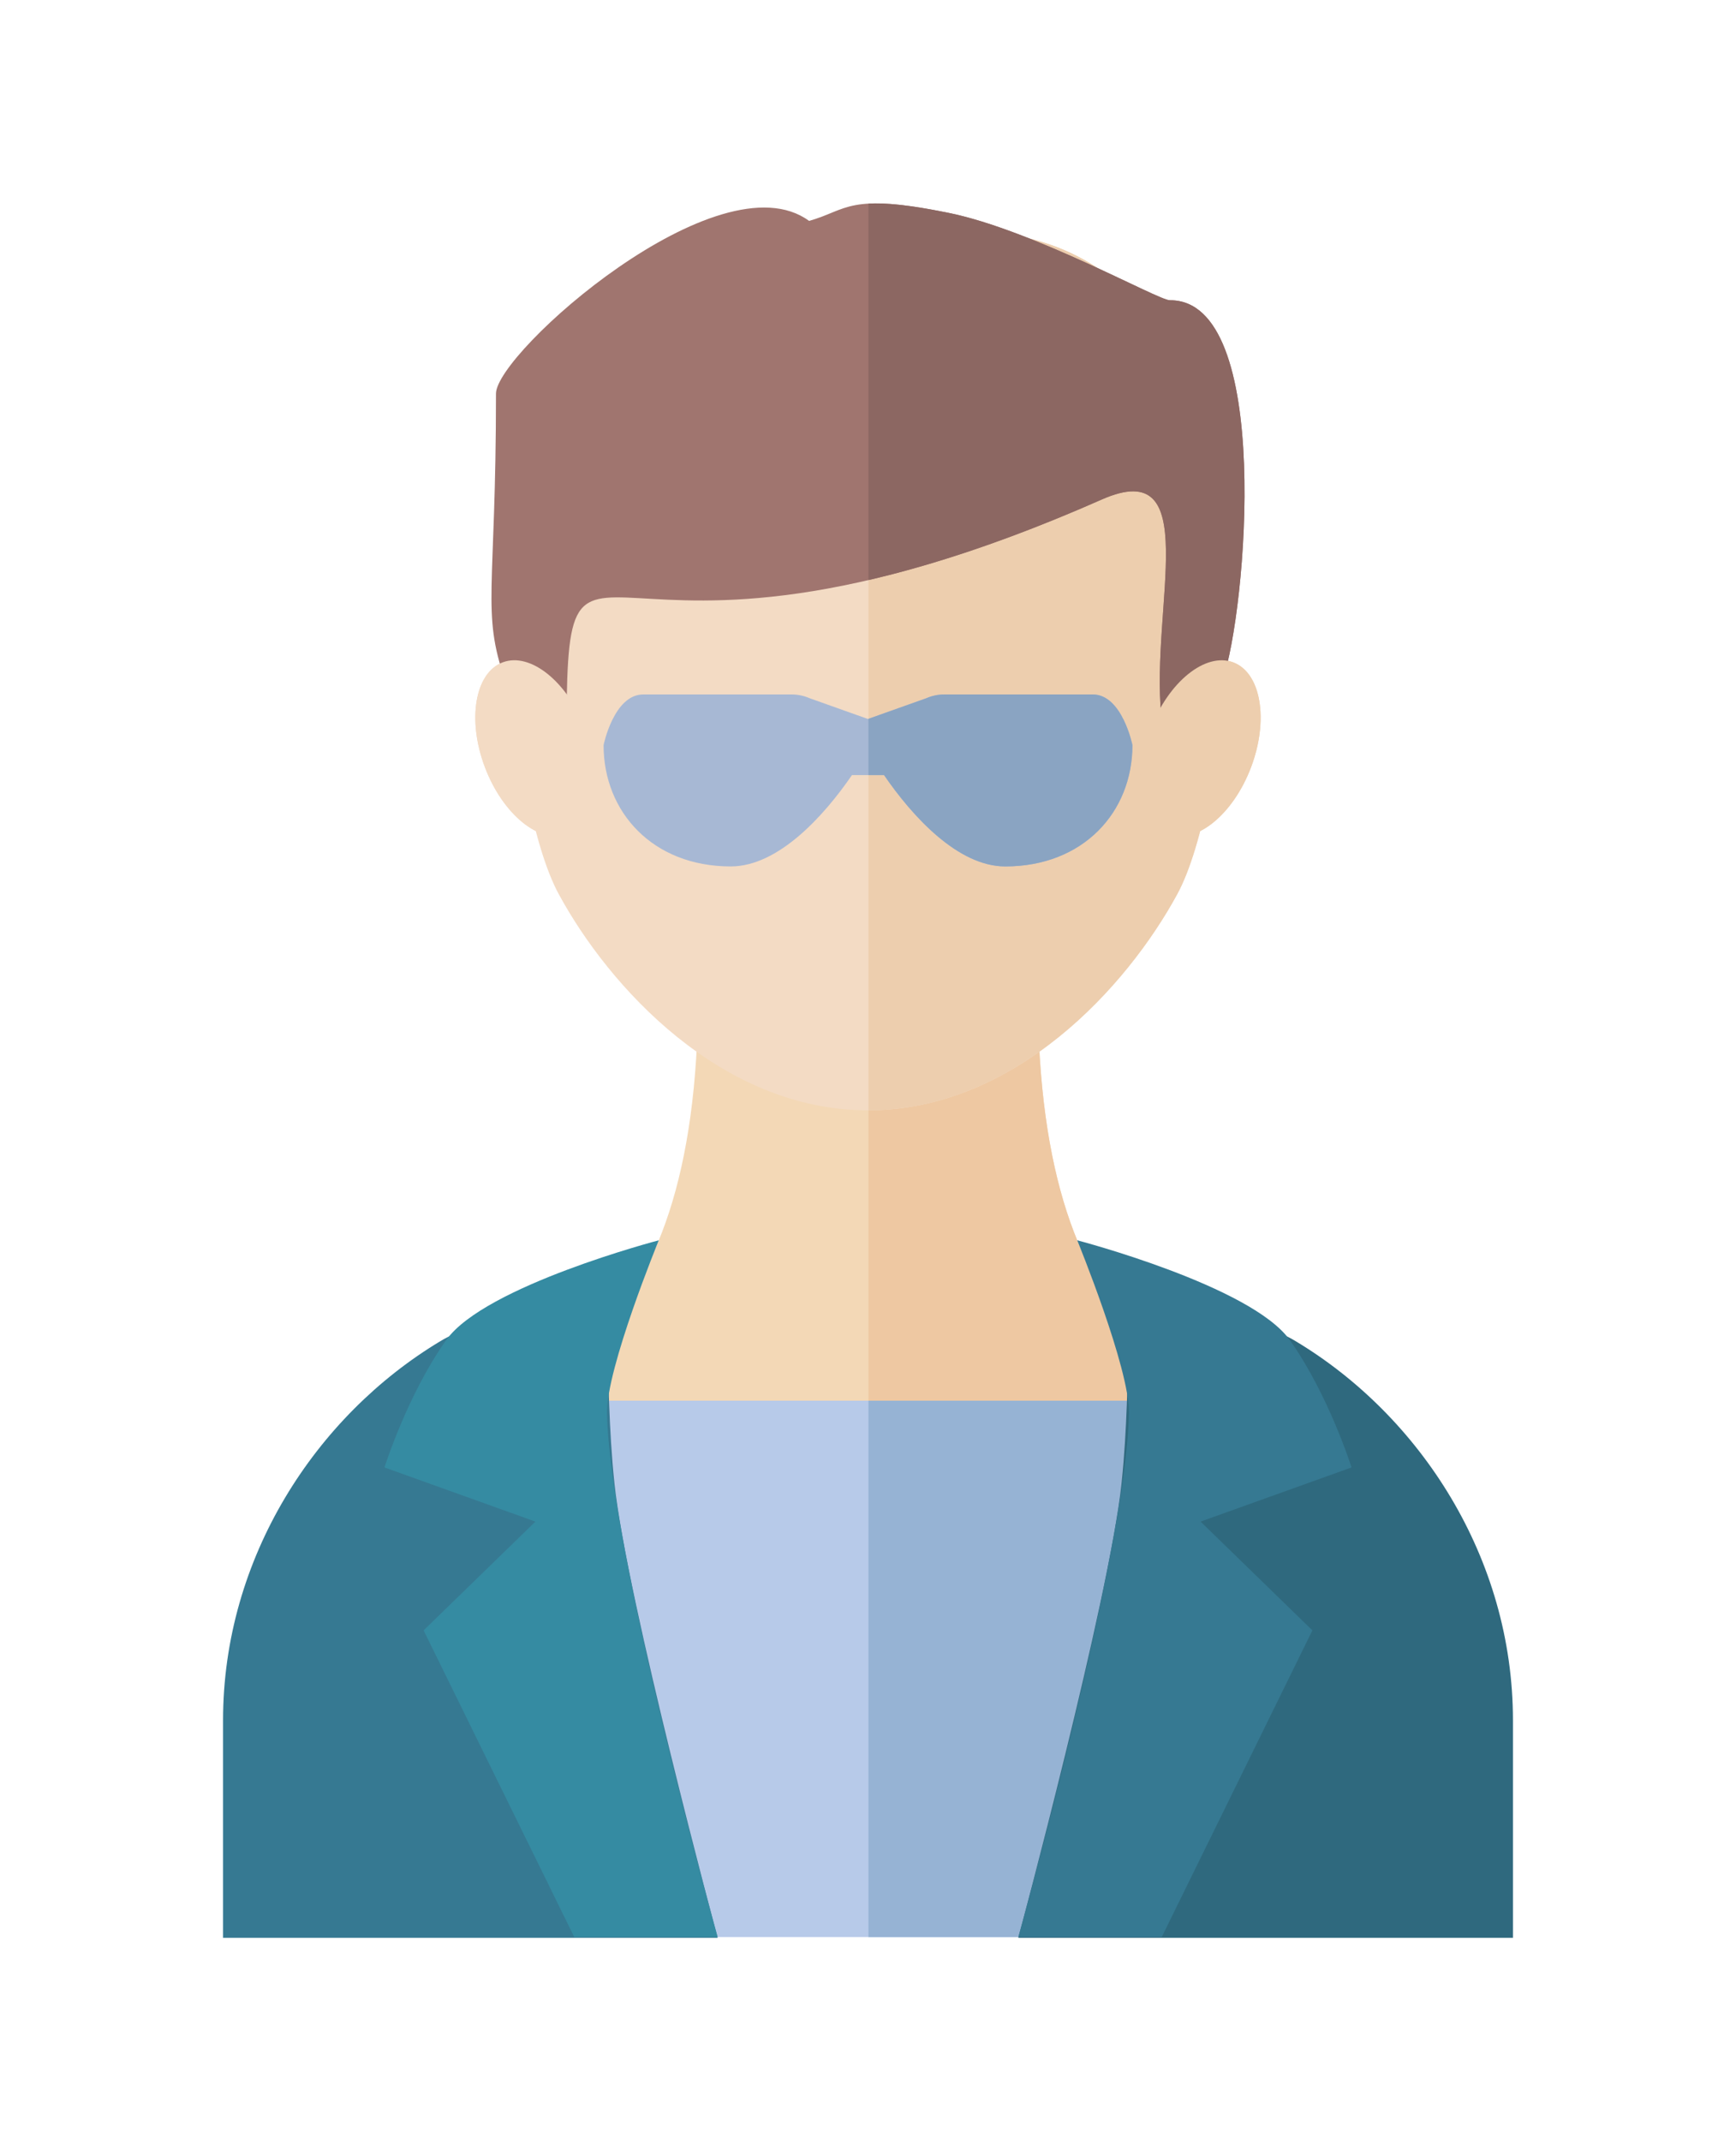 <?xml version="1.0" encoding="UTF-8"?>
<svg xmlns="http://www.w3.org/2000/svg" xmlns:xlink="http://www.w3.org/1999/xlink" width="150px" height="185px" viewBox="0 0 150 185" version="1.1">
<g id="surface1">
<path style=" stroke:none;fill-rule:nonzero;fill:rgb(95.294%,84.706%,71.373%);fill-opacity:1;" d="M 113.469 123.285 C 104.836 120.199 89.672 117.863 89.672 85.691 L 60.328 85.691 C 60.328 117.863 45.164 120.199 36.531 123.285 C 36.531 145.164 68.359 145.84 73.844 147.879 L 73.844 148.586 C 73.844 148.586 74.27 148.5 75 148.273 C 75.73 148.5 76.156 148.586 76.156 148.586 L 76.156 147.879 C 81.641 145.84 113.469 145.164 113.469 123.285 Z M 113.469 123.285 "/>
<path style=" stroke:none;fill-rule:nonzero;fill:rgb(93.333%,78.431%,63.529%);fill-opacity:1;" d="M 89.672 85.691 L 75.039 85.691 L 75.039 148.285 C 75.746 148.504 76.156 148.586 76.156 148.586 L 76.156 147.879 C 81.641 145.84 113.469 145.164 113.469 123.285 C 104.836 120.199 89.672 117.863 89.672 85.691 Z M 89.672 85.691 "/>
<path style=" stroke:none;fill-rule:nonzero;fill:rgb(95.294%,85.882%,76.863%);fill-opacity:1;" d="M 75 95.93 C 62.305 95.93 52.613 85.25 48.273 77.242 C 43.93 69.23 40.926 40.543 50.281 27.859 C 59.441 15.441 75 21.469 75 21.469 C 75 21.469 90.559 15.441 99.719 27.859 C 109.074 40.543 106.066 69.23 101.727 77.242 C 97.383 85.25 87.695 95.93 75 95.93 Z M 75 95.93 "/>
<path style=" stroke:none;fill-rule:nonzero;fill:rgb(92.941%,80.784%,68.235%);fill-opacity:1;" d="M 99.723 27.859 C 90.816 15.789 75.867 21.145 75.039 21.453 L 75.039 95.93 C 87.711 95.91 97.387 85.242 101.727 77.242 C 106.066 69.23 109.074 40.543 99.723 27.859 Z M 99.723 27.859 "/>
<path style=" stroke:none;fill-rule:nonzero;fill:rgb(92.941%,80.784%,68.235%);fill-opacity:1;" d="M 106.562 57.23 C 104.164 56.32 100.957 58.91 99.402 63.008 C 97.848 67.109 98.531 71.168 100.93 72.078 C 103.332 72.988 106.539 70.398 108.094 66.297 C 109.648 62.195 108.961 58.137 106.562 57.23 Z M 106.562 57.23 "/>
<path style=" stroke:none;fill-rule:nonzero;fill:rgb(95.294%,85.882%,76.863%);fill-opacity:1;" d="M 49.066 72.074 C 51.465 71.168 52.148 67.109 50.594 63.008 C 49.039 58.906 45.832 56.32 43.434 57.227 C 41.035 58.137 40.348 62.195 41.902 66.297 C 43.457 70.398 46.664 72.984 49.066 72.074 Z M 49.066 72.074 "/>
<path style=" stroke:none;fill-rule:nonzero;fill:rgb(65.49%,72.157%,83.137%);fill-opacity:1;" d="M 94.418 60 L 81.617 60 C 81.066 60 80.523 60.113 80.027 60.332 L 75 62.121 L 69.973 60.332 C 69.477 60.113 68.934 60 68.383 60 L 55.582 60 C 53.035 60 52.152 64.379 52.152 64.379 C 52.152 70.168 56.406 74.859 63.141 74.859 C 67.246 74.859 71.191 70.5 73.613 66.969 L 76.387 66.969 C 78.809 70.5 82.754 74.859 86.859 74.859 C 93.598 74.859 97.848 70.168 97.848 64.379 C 97.848 64.379 96.965 60 94.418 60 Z M 94.418 60 "/>
<path style=" stroke:none;fill-rule:nonzero;fill:rgb(54.118%,64.314%,76.078%);fill-opacity:1;" d="M 94.418 60 L 81.617 60 C 81.066 60 80.523 60.113 80.027 60.332 L 75.039 62.105 L 75.039 66.969 L 76.387 66.969 C 78.809 70.5 82.754 74.859 86.859 74.859 C 93.594 74.859 97.848 70.168 97.848 64.379 C 97.848 64.379 96.965 60 94.418 60 Z M 94.418 60 "/>
<path style=" stroke:none;fill-rule:nonzero;fill:rgb(62.745%,45.882%,43.529%);fill-opacity:1;" d="M 101.074 25.941 C 100.078 25.949 89.301 19.879 81.941 18.387 C 73.266 16.625 73.258 18.141 69.91 19.086 C 62.125 13.383 42.855 30.473 42.855 34.008 C 42.855 51.148 41.578 52.805 43.648 58.789 C 45.723 64.77 47.562 69.602 47.562 69.602 C 47.562 69.602 48.945 74.137 48.945 64.66 C 48.945 38.863 50.242 63.008 95.191 43.16 C 104.051 39.25 99.418 52.383 100.34 61.812 C 101.262 71.246 101.723 69.602 101.723 69.602 C 101.723 69.602 103.566 64.77 105.637 58.785 C 107.711 52.805 110.027 25.863 101.074 25.941 Z M 101.074 25.941 "/>
<path style=" stroke:none;fill-rule:nonzero;fill:rgb(54.902%,40.392%,38.431%);fill-opacity:1;" d="M 101.074 25.941 C 100.078 25.949 89.301 19.879 81.941 18.387 C 78.559 17.699 76.496 17.512 75.039 17.594 L 75.039 50.117 C 80.523 48.848 87.156 46.707 95.191 43.16 C 104.051 39.25 99.418 52.383 100.34 61.812 C 101.262 71.246 101.723 69.602 101.723 69.602 C 101.723 69.602 103.566 64.77 105.637 58.785 C 107.711 52.805 110.027 25.863 101.074 25.941 Z M 101.074 25.941 "/>
<path style=" stroke:none;fill-rule:nonzero;fill:rgb(71.765%,79.216%,91.373%);fill-opacity:1;" d="M 48.617 121.02 L 101.383 121.02 L 101.383 167.363 L 48.617 167.363 Z M 48.617 121.02 "/>
<path style=" stroke:none;fill-rule:nonzero;fill:rgb(58.824%,70.196%,83.137%);fill-opacity:1;" d="M 75.039 121.02 L 101.383 121.02 L 101.383 167.363 L 75.039 167.363 Z M 75.039 121.02 "/>
<path style=" stroke:none;fill-rule:nonzero;fill:rgb(21.176%,47.451%,57.255%);fill-opacity:1;" d="M 38.051 115.875 C 40.844 114.191 47.156 112.441 50.465 111.625 C 53.215 110.938 52.074 118.477 53.09 128.148 C 54.145 138.16 62.008 167.426 62.008 167.426 L 19.273 167.426 L 19.273 148.633 C 19.273 134.574 27.309 122.32 38.051 115.875 Z M 38.051 115.875 "/>
<path style=" stroke:none;fill-rule:nonzero;fill:rgb(20.784%,54.51%,63.529%);fill-opacity:1;" d="M 56.922 107.16 C 56.922 107.16 41.914 111.086 38.57 115.762 C 35.227 120.441 33.219 126.785 33.219 126.785 L 46.262 131.465 L 36.602 140.863 L 49.621 167.363 L 62.012 167.363 C 62.012 167.363 52.664 133.891 52.449 122.094 C 52.379 118.23 56.922 107.16 56.922 107.16 Z M 56.922 107.16 "/>
<path style=" stroke:none;fill-rule:nonzero;fill:rgb(18.431%,41.176%,49.412%);fill-opacity:1;" d="M 111.949 115.875 C 109.156 114.191 102.844 112.441 99.535 111.625 C 96.785 110.938 97.926 118.477 96.91 128.148 C 95.855 138.16 87.988 167.426 87.988 167.426 L 130.727 167.426 L 130.727 148.633 C 130.727 134.574 122.691 122.32 111.949 115.875 Z M 111.949 115.875 "/>
<path style=" stroke:none;fill-rule:nonzero;fill:rgb(21.176%,47.451%,57.255%);fill-opacity:1;" d="M 93.078 107.16 C 93.078 107.16 108.086 111.086 111.43 115.762 C 114.773 120.441 116.781 126.785 116.781 126.785 L 103.738 131.465 L 113.398 140.863 L 100.379 167.363 L 87.988 167.363 C 87.988 167.363 97.336 133.891 97.547 122.094 C 97.617 118.23 93.078 107.16 93.078 107.16 Z M 93.078 107.16 "/>
<path style=" stroke:none;fill-rule:nonzero;fill:rgb(92.941%,80.784%,68.235%);fill-opacity:1;" d="M 106.562 57.23 C 104.164 56.32 100.957 58.91 99.402 63.008 C 97.848 67.109 98.531 71.168 100.93 72.078 C 103.332 72.988 106.539 70.398 108.094 66.297 C 109.648 62.195 108.961 58.137 106.562 57.23 Z M 106.562 57.23 "/>
<path style=" stroke:none;fill-rule:nonzero;fill:rgb(95.294%,85.882%,76.863%);fill-opacity:1;" d="M 49.066 72.074 C 51.465 71.168 52.148 67.109 50.594 63.008 C 49.039 58.906 45.832 56.32 43.434 57.227 C 41.035 58.137 40.348 62.195 41.902 66.297 C 43.457 70.398 46.664 72.984 49.066 72.074 Z M 49.066 72.074 "/>
</g>
</svg>
